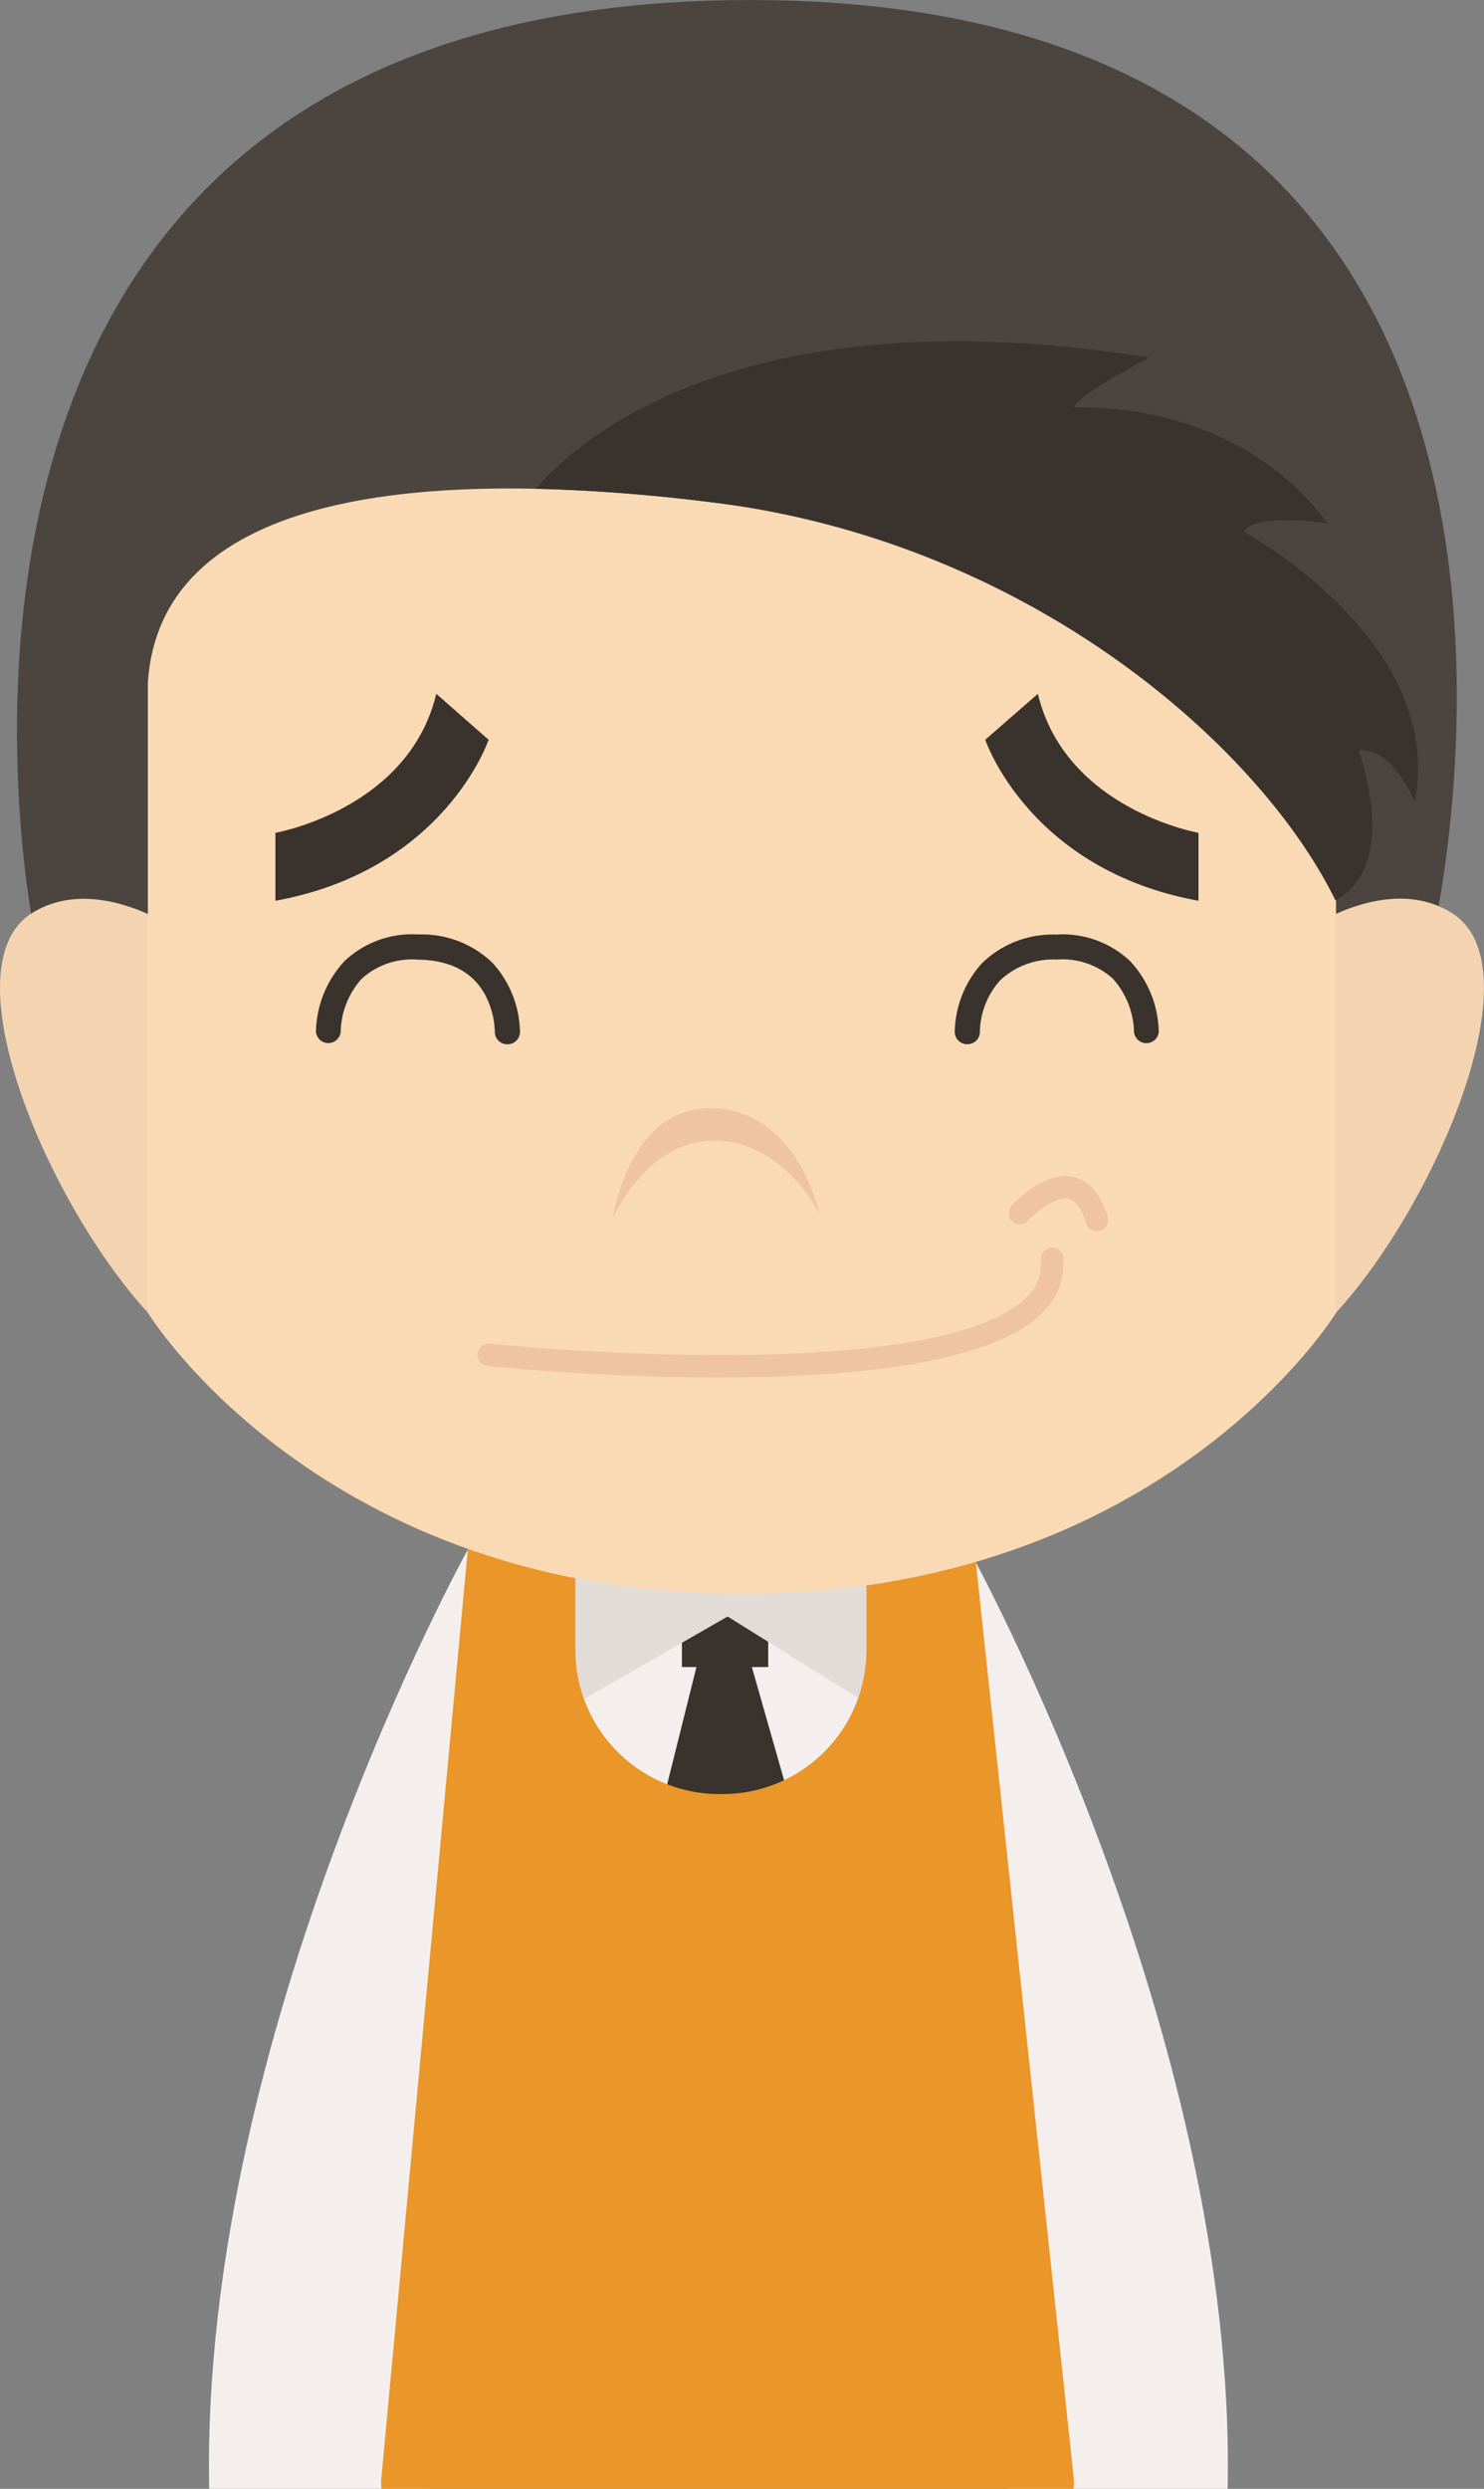 <svg xmlns="http://www.w3.org/2000/svg" viewBox="0 0 155.14 260"><rect x="0" y="0" width="155.14" height="260" fill="#808080" stroke="none"/><defs><style>.cls-1{fill:#f4efed;}.cls-2{fill:#3a332d;}.cls-3{fill:#e2dcd9;}.cls-4{fill:#ea9628;}.cls-5{fill:#4c453f;}.cls-6{fill:#f4d3b0;}.cls-7{fill:#f9dab4;}.cls-8{fill:#efc4a0;}</style></defs><title>资源 60</title><g id="图层_2" data-name="图层 2"><g id="Layer_1" data-name="Layer 1"><path class="cls-1" d="M21.87,260H44.93l8.84-92.61-4.87-5.5S20.9,212.38,21.87,260Z"/><path class="cls-1" d="M128.34,260H105.28l-8.83-92.61,4.86-5.5S129.32,212.38,128.34,260Z"/><rect class="cls-1" x="52.91" y="156.59" width="45.29" height="42.13"/><rect class="cls-2" x="71.29" y="163.6" width="9.02" height="10.55"/><polygon class="cls-2" points="73.06 173.13 58.04 233.27 77.07 248.75 95.31 232.77 78.31 173.13 73.06 173.13"/><polygon class="cls-3" points="51.57 161.09 51.57 182.93 76.07 168.87 98.58 182.93 99.53 161 51.57 161.09"/><path class="cls-4" d="M101.49,158.27H90.06a14.89,14.89,0,0,1,.52,3.92v10.17a15.06,15.06,0,0,1-15.06,15.06h-.31a15.06,15.06,0,0,1-15.06-15.06V162.19a14.89,14.89,0,0,1,.52-3.92H49.24L39.88,258.75a5.78,5.78,0,0,0,0,1.25h72.35a5.37,5.37,0,0,0,0-1.33Z"/><path class="cls-5" d="M3.63,97.56S-16.88,0,78.44,0s71.11,98.87,71.11,98.87Z"/><path class="cls-6" d="M19.22,97.59S10.29,91,3.29,95.42c-8.77,5.6,1.61,30.16,12.17,41.72Z"/><path class="cls-6" d="M135.91,97.59s8.94-6.63,15.93-2.17c8.78,5.6-1.61,30.16-12.17,41.72Z"/><path class="cls-7" d="M139.68,137.14s-18,29.38-62.11,29.38-62.11-29.38-62.11-29.38V71.23c1.32-18.75,25.94-22.85,59-18.75s57.37,15.46,65.21,31.67Z"/><path class="cls-2" d="M130,55.53c1.38-2,8.78-.86,8.78-.86-9.81-13.26-26.5-12.08-26.5-12.08.22-1.31,7.86-5.23,7.86-5.23C77.38,30.51,60.22,46.15,56,51.06a182,182,0,0,1,18.48,1.42c33,4.09,57.21,25.39,65.13,41.58,6.9-3.71,2.42-15.63,2.42-15.63,3.45-.61,5.86,5.33,5.86,5.33C151.24,67,130,55.53,130,55.53Z"/><path class="cls-8" d="M64.09,127.21s1.67-11.8,10.53-11.43,11,10.94,11,10.94-3.84-7.66-11.08-7.57C67.53,119.23,64.09,127.21,64.09,127.21Z"/><path class="cls-8" d="M75.07,143.9c-12.28,0-23.19-1.11-24.11-1.21a1.16,1.16,0,1,1,.24-2.31c.11,0,11.82,1.21,24.6,1.18,16.67-.05,27.55-2.13,31.48-6a4.8,4.8,0,0,0,1.55-4.05,1.17,1.17,0,0,1,2.32-.22,7.09,7.09,0,0,1-2.24,5.92C103.48,142.58,88.46,143.9,75.07,143.9Z"/><path class="cls-8" d="M114.67,128.63a1.16,1.16,0,0,1-1.11-.83c-.31-1-.89-2.34-1.85-2.55-1.37-.31-3.45,1.4-4.24,2.27a1.16,1.16,0,0,1-1.72-1.56c.34-.37,3.42-3.67,6.47-3,1.65.37,2.85,1.77,3.57,4.15a1.17,1.17,0,0,1-.78,1.45A1.4,1.4,0,0,1,114.67,128.63Z"/><path class="cls-2" d="M53,109.09h0a1.29,1.29,0,0,1-1.27-1.31,8.86,8.86,0,0,0-1-3.83c-1.3-2.41-3.67-3.66-7.06-3.7a7.81,7.81,0,0,0-5.86,2,8.51,8.51,0,0,0-2.19,5.53,1.3,1.3,0,0,1-2.59,0,11.15,11.15,0,0,1,3-7.39,10.27,10.27,0,0,1,7.72-2.77,10.62,10.62,0,0,1,7.77,3,11,11,0,0,1,2.84,7.19A1.3,1.3,0,0,1,53,109.09Z"/><path class="cls-2" d="M45.61,72.48l5.47,4.8S46.52,90.87,28.79,94.1V87S42.71,84.57,45.61,72.48Z"/><path class="cls-2" d="M101.11,109.09a1.3,1.3,0,0,1-1.3-1.27,11,11,0,0,1,2.84-7.19,10.62,10.62,0,0,1,7.77-3,10.27,10.27,0,0,1,7.72,2.77,11.15,11.15,0,0,1,3,7.39,1.3,1.3,0,0,1-2.59,0,8.61,8.61,0,0,0-2.21-5.55,7.81,7.81,0,0,0-5.84-2,8.1,8.1,0,0,0-5.95,2.18,8.29,8.29,0,0,0-2.11,5.35,1.29,1.29,0,0,1-1.27,1.31Z"/><path class="cls-2" d="M108.5,72.48,103,77.28s4.56,13.59,22.29,16.82V87S111.4,84.57,108.5,72.48Z"/></g></g></svg>